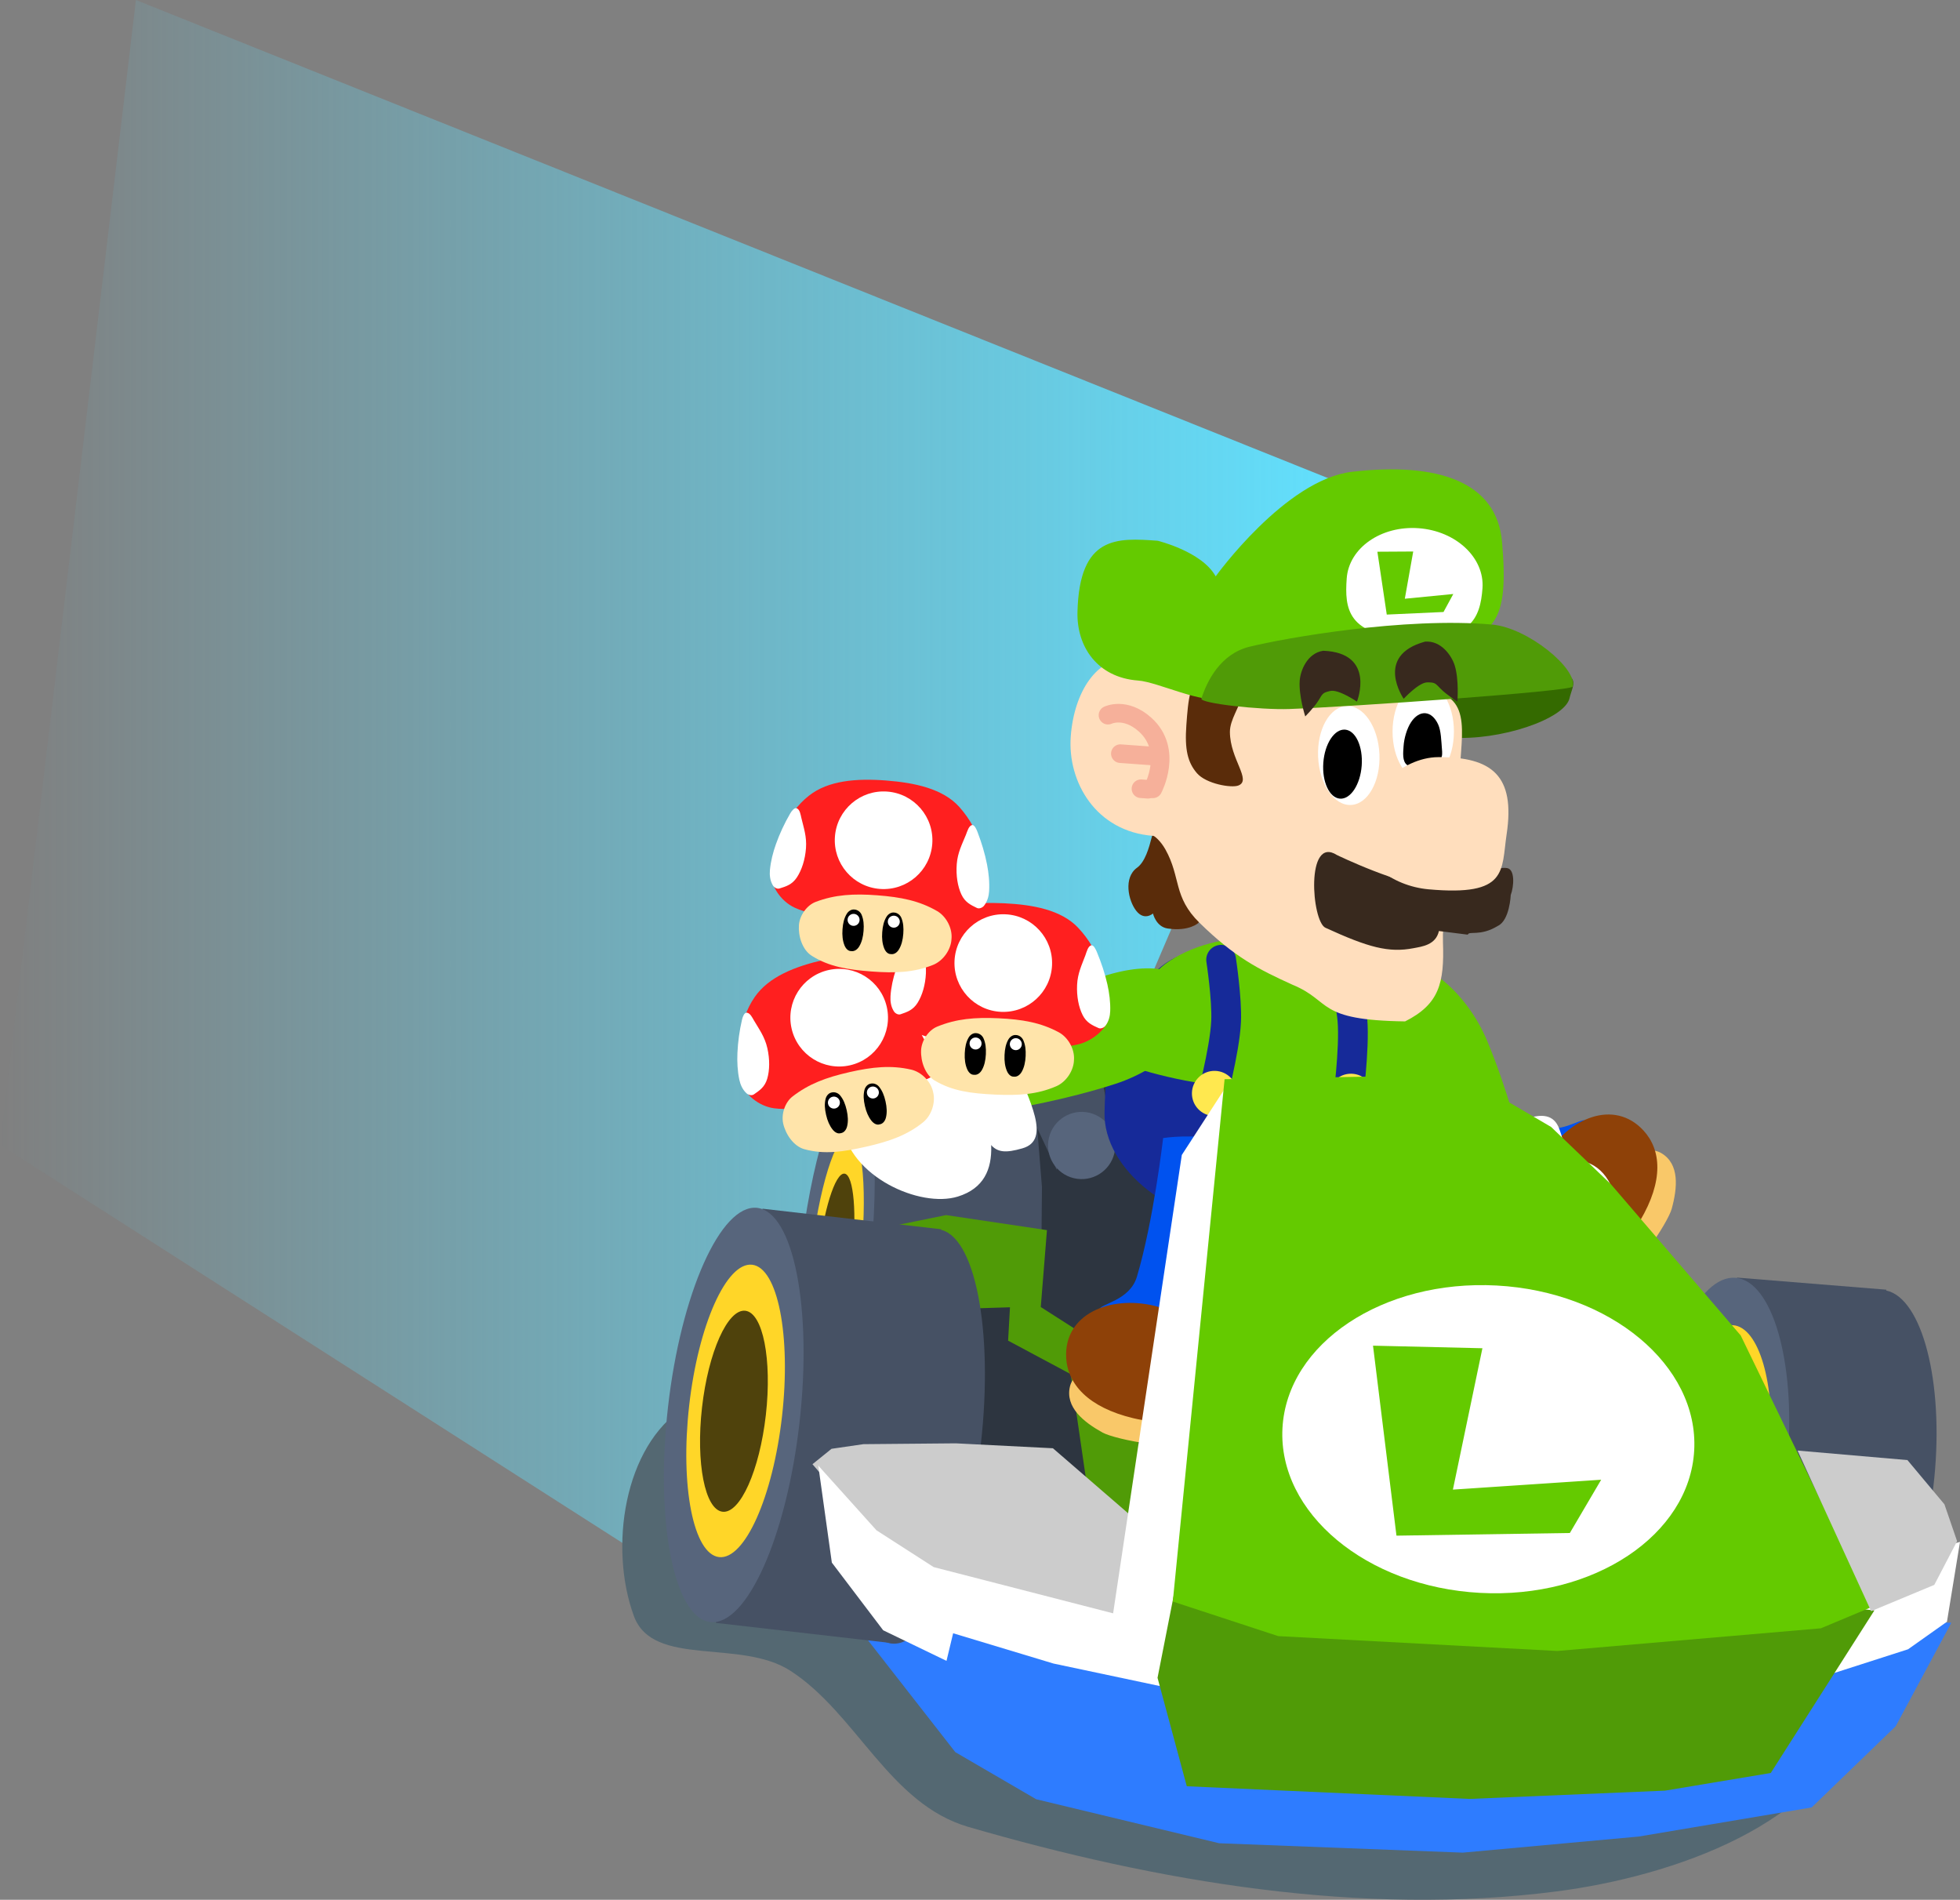 <svg version="1.1" xmlns="http://www.w3.org/2000/svg" xmlns:xlink="http://www.w3.org/1999/xlink" width="263.553" height="255.406"><rect width="100%" height="100%" fill="#808080" stroke="none"/><defs><linearGradient x1="167.757" y1="203.683" x2="350.516" y2="203.683" gradientUnits="userSpaceOnUse" id="color-1"><stop offset="0" stop-color="#61e1ff" stop-opacity="0"/><stop offset="1" stop-color="#61e1ff"/></linearGradient></defs><g transform="translate(-167.757,-90.318)"><g data-paper-data="{&quot;isPaintingLayer&quot;:true}" fill-rule="nonzero" stroke-linejoin="miter" stroke-miterlimit="10" stroke-dasharray="" stroke-dashoffset="0" style="mix-blend-mode: normal"><g><path d="M186.033,90.318l164.483,65.958l-68.886,160.773l-113.873,-72.829z" data-paper-data="{&quot;origPos&quot;:null,&quot;index&quot;:null}" fill="url(#color-1)" stroke="#000000" stroke-width="0" stroke-linecap="round"/><g data-paper-data="{&quot;origPos&quot;:null}"><path d="M338.13,252.722c20.296,0.142 39.138,14.029 54.514,27.271c11.912,10.257 28.125,25.131 24.719,40.49c-3.908,15.065 -24.865,22.121 -40.249,24.11c-26.27,3.401 -53.691,-1.274 -79.156,-8.669c-10.608,-3.085 -15.009,-15.206 -23.884,-20.965c-6.72,-4.38 -18.479,-0.408 -21.068,-7.348c-3.399,-9.225 -1.349,-22.886 6.746,-28.063c23.176,-14.988 51.142,-27.008 78.377,-26.827z" data-paper-data="{&quot;origPos&quot;:null,&quot;origRot&quot;:0}" id="ID0.05021318793296814" fill="#546872" stroke="none" stroke-width="1" stroke-linecap="round"/><g data-paper-data="{&quot;origPos&quot;:null,&quot;index&quot;:null,&quot;origRot&quot;:0}" stroke="none" stroke-width="0" stroke-linecap="butt"><path d="M380.993,240.975c2.395,1.978 3.513,4.335 2.162,9.448c-1.673,6.334 -4.558,10.379 -10.291,13.549c-3.905,2.159 -3.86,-1.747 -6.74,-5.154c-1.034,-1.223 -2.537,-2.566 -5.795,-4.926c-4.073,-2.951 -10.425,-10.493 -10.425,-10.493c0,0 2.821,-4.851 5.299,-7.695c1.955,-2.245 6.059,-5.345 6.059,-5.345c0,0 6.122,7.566 13.055,11.177c2.999,1.562 6.084,-1.049 6.676,-0.56z" data-paper-data="{&quot;origPos&quot;:null}" fill="#0052ef"/><path d="M391.153,245.347c2.482,1.471 2.155,4.689 1.395,7.473c-0.498,1.824 -5.228,9.299 -9.675,11.763c-1.381,0.765 -3.503,0.794 -3.503,0.794c0,0 -1.417,3.493 -2.339,2.935c-0.732,-0.444 -1.997,-1.168 -1.956,-2.108c0.175,-4.045 4.489,-11.317 6.553,-14.8c2.834,-4.782 7.098,-7.493 9.524,-6.056z" data-paper-data="{&quot;origPos&quot;:null}" fill="#f9c869"/><path d="M388.746,242.3c2.39,2.592 2.743,6.73 -0.46,12.136c-3.203,5.406 -9.766,9.332 -9.766,9.332c0,0 -2.113,4.036 -3.164,3.52c-2.175,-1.068 -5.589,-3.04 -5.234,-3.892c1.312,-3.147 1.38,-2.365 2.818,-6.644c0.931,-2.77 1.022,-8.266 2.512,-10.781c3.203,-5.406 9.359,-7.938 13.294,-3.671z" data-paper-data="{&quot;origPos&quot;:null}" fill="#8e4108"/></g><g data-paper-data="{&quot;origPos&quot;:null,&quot;origRot&quot;:0}" id="ID0.521088476292789" stroke="none" stroke-linecap="butt"><path d="M301.315,245.524c1.329,-4.264 2.799,-6.831 4.094,-6.688c1.295,0.143 2.173,2.97 2.545,7.421c0.372,4.452 0.236,10.528 -0.493,17.169c-0.729,6.641 -1.916,12.601 -3.245,16.865c-1.329,4.264 -2.799,6.831 -4.094,6.688c-1.295,-0.143 -2.173,-2.97 -2.545,-7.421c-0.372,-4.452 -0.236,-10.528 0.493,-17.169c0.729,-6.641 1.916,-12.601 3.245,-16.865z" id="ID0.24164331331849098" fill="#465164" stroke-width="1.106"/><path d="M283.051,236.374l21.598,2.384l-5.238,48.149l-21.598,-2.384z" id="ID0.03131973370909691" fill="#465164" stroke-width="1.88"/><g id="ID0.1432513422332704"><path d="M278.54,242.903c1.329,-4.264 2.799,-6.831 4.094,-6.688c1.295,0.143 2.173,2.97 2.545,7.421c0.372,4.452 0.236,10.528 -0.493,17.169c-0.729,6.641 -1.916,12.602 -3.245,16.865c-1.329,4.264 -2.799,6.831 -4.094,6.688c-1.295,-0.143 -2.173,-2.97 -2.545,-7.421c-0.372,-4.452 -0.236,-10.528 0.493,-17.169c0.729,-6.641 1.916,-12.602 3.245,-16.865z" id="ID0.24164331331849098" fill="#57657c" stroke-width="1.106"/><path d="M281.974,242.861c0.914,0.101 1.534,2.096 1.796,5.239c0.262,3.142 0.167,7.432 -0.348,12.119c-0.515,4.688 -1.353,8.895 -2.29,11.905c-0.938,3.01 -1.976,4.822 -2.89,4.721c-0.914,-0.101 -1.534,-2.096 -1.796,-5.238c-0.262,-3.142 -0.167,-7.432 0.348,-12.119c0.515,-4.688 1.353,-8.895 2.29,-11.905c0.938,-3.01 1.976,-4.822 2.89,-4.721z" id="ID0.24164331331849098" fill="#ffd628" stroke-width="0.781"/><g id="ID0.06202862970530987" fill="#4f420c" stroke-width="0.537"><path d="M279.325,251.347c0.645,-2.069 1.358,-3.315 1.987,-3.246c0.629,0.069 1.055,1.441 1.235,3.601c0.18,2.16 0.115,5.109 -0.239,8.332c-0.354,3.223 -0.93,6.115 -1.575,8.185c-0.645,2.069 -1.358,3.315 -1.987,3.246c-0.629,-0.069 -1.055,-1.441 -1.235,-3.601c-0.18,-2.16 -0.115,-5.109 0.239,-8.332c0.354,-3.223 0.93,-6.115 1.575,-8.185z" id="ID0.24164331331849098"/></g></g></g><path d="M298.741,256.055l9.05,1.886l0.073,-8.04l-0.933,-11.588l6.748,-13.46l11.727,3.646l2,13.166l12.122,52.706l-26.994,3.139l-25.098,-3.885z" data-paper-data="{&quot;origPos&quot;:null,&quot;origRot&quot;:0}" id="ID0.10852926084771752" fill="#2d3540" stroke="none" stroke-width="1.086" stroke-linecap="round"/><g data-paper-data="{&quot;origPos&quot;:null,&quot;origRot&quot;:0}" id="ID0.7553743682801723" stroke="none" stroke-width="1.086"><path d="M302.194,231.265l3.12,-5.242l3.931,-1.741l4.579,-0.139l3.275,17.316l-4.962,0.873l-2.291,5.234z" id="ID0.7837410308420658" fill="#465164" stroke-linecap="round"/><path d="M310.843,240.465c0.987,-0.605 2.204,-0.833 3.416,-0.542c1.213,0.292 2.193,1.048 2.797,2.035c0.605,0.987 0.833,2.204 0.542,3.416c-0.292,1.213 -1.048,2.193 -2.035,2.797c-0.987,0.605 -2.204,0.833 -3.416,0.542c-1.213,-0.291 -2.193,-1.048 -2.797,-2.035c-0.605,-0.987 -0.833,-2.204 -0.542,-3.416c0.292,-1.213 1.048,-2.193 2.035,-2.797z" id="ID0.34493719693273306" fill="#57657c" stroke-linecap="butt"/></g><g data-paper-data="{&quot;origPos&quot;:null,&quot;origRot&quot;:0}" stroke="none" stroke-width="0" stroke-linecap="butt"><path d="M353.48,233.128c-2.774,-6.648 -1.822,-11.434 1.808,-12.948c3.631,-1.515 9.684,3.46 12.458,10.108c2.774,6.648 4.418,13.382 4.418,13.382l-10.843,4.671c0,0 -5.61,-9.865 -7.841,-15.213z" data-paper-data="{&quot;origRot&quot;:0,&quot;origPos&quot;:null}" fill="#64ca00"/><g data-paper-data="{&quot;origPos&quot;:null}" fill="#ffffff"><path d="M360.229,262.813c-2.184,-7.363 1.114,-10.189 7.398,-13.155c6.283,-2.967 14.222,-6.289 16.956,0.506c1.984,4.929 -1.483,14.774 -8.268,16.267c-7.405,1.63 -13.746,4.268 -16.085,-3.617z" data-paper-data="{&quot;origRot&quot;:0,&quot;origPos&quot;:null}"/><path d="M357.817,251.91c-1.177,-2.716 3.341,-5.605 8.195,-7.889c4.854,-2.284 9.947,-5.837 11.402,-1.973c1.628,4.322 0.248,4.668 -7.777,8.204c-9.141,4.029 -9.805,6.309 -11.82,1.658z" data-paper-data="{&quot;origRot&quot;:0,&quot;origPos&quot;:null}"/></g></g><path d="M400.216,307.488l29.925,0.996l-7.475,13.905l-11.302,10.919l-23.254,3.914l-23.66,2.163l-32.754,-1.263l-24.61,-5.916l-10.874,-6.333l-13.901,-17.804l-4.041,-15.847l53.093,19.788z" data-paper-data="{&quot;origPos&quot;:null,&quot;origRot&quot;:0}" id="ID0.9047623863443732" fill="#2e7cff" stroke="none" stroke-width="1.086" stroke-linecap="round"/><path d="M281.94,256.327l13.034,-2.652l13.563,2.021l-0.832,10.337l4.656,2.979l4.671,4.635l3.514,6.01l0.978,16.557l-7.608,-6.168l-2.182,-14.987l-8.421,-4.504l0.252,-4.485l-18.315,0.556z" data-paper-data="{&quot;origPos&quot;:null,&quot;origRot&quot;:0}" id="ID0.7279402874410152" fill="#509b07" stroke="none" stroke-width="1.086" stroke-linecap="round"/><g data-paper-data="{&quot;origPos&quot;:null,&quot;origRot&quot;:0}" id="ID0.908084012567997" stroke="none" stroke-linecap="butt"><path d="M414.082,270.094c1.957,-4.105 4.399,-6.546 6.858,-6.347c2.459,0.199 4.476,3.002 5.747,7.369c1.271,4.367 1.795,10.299 1.272,16.754c-0.523,6.456 -1.996,12.226 -3.953,16.331c-1.957,4.105 -4.399,6.547 -6.858,6.347c-2.459,-0.199 -4.476,-3.002 -5.747,-7.369c-1.271,-4.367 -1.795,-10.298 -1.272,-16.754c0.523,-6.456 1.996,-12.226 3.953,-16.331z" id="ID0.24164331331849098" fill="#465164" stroke-width="1.527"/><path d="M401.341,262.078l20.058,1.625l-3.792,46.801l-20.058,-1.625z" id="ID0.03131973370909691" fill="#465164" stroke-width="1.76"/><path d="M394.269,268.451c1.957,-4.105 4.399,-6.546 6.858,-6.347c2.459,0.199 4.476,3.002 5.747,7.369c1.271,4.367 1.795,10.298 1.272,16.754c-0.523,6.456 -1.996,12.226 -3.953,16.331c-1.957,4.105 -4.399,6.547 -6.858,6.347c-2.459,-0.199 -4.476,-3.002 -5.747,-7.369c-1.27,-4.367 -1.795,-10.298 -1.272,-16.754c0.523,-6.456 1.996,-12.226 3.953,-16.331z" id="ID0.24164331331849098" fill="#57657c" stroke-width="1.527"/><g id="ID0.06202862970530987" fill="#ffd628" stroke-width="1.078"><path d="M395.968,272.958c1.381,-2.898 3.105,-4.621 4.841,-4.48c1.736,0.141 3.159,2.119 4.056,5.201c0.897,3.083 1.267,7.27 0.898,11.827c-0.369,4.557 -1.409,8.63 -2.79,11.528c-1.382,2.898 -3.105,4.621 -4.841,4.48c-1.736,-0.141 -3.159,-2.119 -4.056,-5.201c-0.897,-3.083 -1.267,-7.269 -0.898,-11.827c0.369,-4.557 1.409,-8.63 2.79,-11.528z" id="ID0.24164331331849098"/></g><g id="ID0.06202862970530987" fill="#4f420c" stroke-width="0.741"><path d="M396.835,276.763c0.95,-1.992 2.135,-3.177 3.328,-3.08c1.193,0.097 2.172,1.457 2.789,3.576c0.617,2.119 0.871,4.998 0.617,8.131c-0.254,3.133 -0.968,5.933 -1.918,7.925c-0.95,1.992 -2.135,3.177 -3.328,3.08c-1.193,-0.097 -2.172,-1.457 -2.789,-3.576c-0.617,-2.119 -0.871,-4.998 -0.617,-8.131c0.254,-3.133 0.968,-5.933 1.918,-7.925z" id="ID0.24164331331849098"/></g></g><g data-paper-data="{&quot;origPos&quot;:null,&quot;origRot&quot;:0}" id="ID0.6326505839824677" stroke="none" stroke-linecap="butt"><path d="M293.955,255.596c2.44,0.281 4.299,3.654 5.33,8.878c1.031,5.224 1.234,12.298 0.364,19.979c-0.869,7.681 -2.648,14.527 -4.819,19.383c-2.172,4.856 -4.737,7.72 -7.177,7.44c-2.44,-0.281 -4.299,-3.654 -5.33,-8.878c-1.031,-5.224 -1.234,-12.298 -0.364,-19.979c0.869,-7.681 2.648,-14.527 4.82,-19.383c2.172,-4.856 4.737,-7.72 7.177,-7.44z" id="ID0.24164331331849098" fill="#465164" stroke-width="1.621"/><path d="M270.287,252.814l24.03,2.764l-6.269,55.683l-24.03,-2.764z" id="ID0.03131973370909691" fill="#465164" stroke-width="2.112"/><g id="ID0.1432513422332704"><path d="M262.395,260.142c2.172,-4.856 4.737,-7.72 7.176,-7.44c2.44,0.281 4.299,3.654 5.33,8.878c1.031,5.224 1.234,12.298 0.364,19.979c-0.869,7.681 -2.648,14.527 -4.819,19.383c-2.172,4.856 -4.737,7.72 -7.177,7.44c-2.44,-0.281 -4.299,-3.654 -5.33,-8.878c-1.031,-5.224 -1.234,-12.298 -0.364,-19.979c0.869,-7.681 2.648,-14.527 4.819,-19.383z" id="ID0.24164331331849098" fill="#57657c" stroke-width="1.621"/><path d="M268.895,260.349c1.722,0.198 3.034,2.579 3.762,6.267c0.728,3.687 0.871,8.681 0.257,14.103c-0.614,5.422 -1.869,10.254 -3.402,13.682c-1.533,3.427 -3.343,5.45 -5.066,5.252c-1.722,-0.198 -3.034,-2.579 -3.762,-6.267c-0.728,-3.687 -0.871,-8.681 -0.257,-14.103c0.614,-5.422 1.869,-10.254 3.402,-13.682c1.533,-3.428 3.344,-5.45 5.066,-5.252z" id="ID0.24164331331849098" fill="#ffd628" stroke-width="1.144"/><g id="ID0.06202862970530987" fill="#4f420c" stroke-width="0.787"><path d="M264.492,270.146c1.054,-2.356 2.299,-3.747 3.483,-3.61c1.184,0.136 2.086,1.773 2.586,4.308c0.5,2.535 0.599,5.968 0.177,9.696c-0.422,3.727 -1.285,7.05 -2.339,9.406c-1.054,2.356 -2.299,3.747 -3.483,3.61c-1.184,-0.136 -2.086,-1.773 -2.586,-4.309c-0.5,-2.535 -0.599,-5.968 -0.177,-9.696c0.422,-3.727 1.285,-7.05 2.339,-9.406z" id="ID0.24164331331849098"/></g></g></g><path d="M277.006,287.165l2.564,-2.07l4.282,-0.623l12.423,-0.112l13.064,0.661l10.264,8.872l-1.826,13.61l-25.102,-6.448l-8.725,-5.817z" data-paper-data="{&quot;origPos&quot;:null,&quot;origRot&quot;:0}" id="ID0.7565449997782707" fill="#cccccc" stroke="none" stroke-width="1.086" stroke-linecap="round"/><path d="M357.821,235.582c-0.037,15.672 -10.121,19.923 -21.359,19.688c-11.237,-0.234 -20.34,-7.855 -20.183,-15.373c0.17,-8.157 1.281,-14.629 7.681,-19.69c4.768,-3.77 11.486,-1.821 17.563,-1.694c11.237,0.234 16.335,1.707 16.299,17.069z" data-paper-data="{&quot;origPos&quot;:null,&quot;origRot&quot;:0,&quot;index&quot;:null}" fill="#162a99" stroke="none" stroke-width="0" stroke-linecap="butt"/><path d="M353.195,220.394c6.517,5.509 4.636,14.744 4.636,14.744c0,0 -12.79,1.214 -21.79,1.322c-8.256,0.099 -16.521,-2.861 -16.521,-2.861c0,0 -0.517,-10.223 5.464,-14.069c3.913,-2.516 8.27,-3.276 13.848,-3.294c5.578,-0.018 11.605,1.826 14.364,4.158z" data-paper-data="{&quot;origPos&quot;:null,&quot;origRot&quot;:0,&quot;index&quot;:null}" fill="#64ca00" stroke="none" stroke-width="0" stroke-linecap="butt"/><path d="M347.877,219.305c0,0 1.478,5.094 1.734,8.144c0.329,3.917 -0.664,11.244 -0.664,11.244" data-paper-data="{&quot;origPos&quot;:null,&quot;origRot&quot;:0,&quot;index&quot;:null}" fill="none" stroke="#162a99" stroke-width="4" stroke-linecap="round"/><path d="M331.956,219.35c0,0 0.808,5.242 0.669,8.3c-0.179,3.927 -2.109,11.064 -2.109,11.064" data-paper-data="{&quot;origPos&quot;:null,&quot;origRot&quot;:0,&quot;index&quot;:null}" fill="none" stroke="#162a99" stroke-width="4" stroke-linecap="round"/><path d="M331,240.352c-1.675,-0.035 -3.005,-1.421 -2.97,-3.097c0.035,-1.675 1.421,-3.005 3.097,-2.97c1.675,0.035 3.005,1.422 2.97,3.097c-0.035,1.675 -1.421,3.005 -3.097,2.97z" data-paper-data="{&quot;origPos&quot;:null,&quot;origRot&quot;:0,&quot;index&quot;:null}" fill="#ffe84f" stroke="none" stroke-width="0" stroke-linecap="butt"/><path d="M349.349,240.735c-1.675,-0.035 -3.005,-1.421 -2.97,-3.097c0.035,-1.675 1.421,-3.005 3.097,-2.97c1.675,0.035 3.005,1.422 2.97,3.097c-0.035,1.675 -1.421,3.005 -3.097,2.97z" data-paper-data="{&quot;origPos&quot;:null,&quot;origRot&quot;:0,&quot;index&quot;:null}" fill="#ffe84f" stroke="none" stroke-width="0" stroke-linecap="butt"/><g data-paper-data="{&quot;origPos&quot;:null,&quot;origRot&quot;:0}" stroke="none" stroke-width="0" stroke-linecap="butt"><path d="M324.161,243.318c0,0 4.098,-0.64 7.84,0.277c3.773,0.967 7.47,2.474 7.47,2.474c0,0 0.488,9.501 -0.233,14.479c-0.577,3.982 -0.661,5.996 -0.504,7.589c0.437,4.44 3.27,7.129 -0.999,8.426c-6.268,1.904 -11.18,1.155 -16.889,-2.058c-4.609,-2.594 -5.521,-5.037 -5.271,-8.134c0.062,-0.765 4.084,-1.159 5.053,-4.399c2.24,-7.489 3.533,-18.655 3.533,-18.655z" data-paper-data="{&quot;origPos&quot;:null}" fill="#0052ef"/><path d="M322.611,274.093c3.937,0.947 12.159,2.918 15.183,5.611c0.702,0.626 0.341,2.038 0.149,2.872c-0.242,1.051 -3.734,-0.367 -3.734,-0.367c0,0 -1.499,1.502 -3.01,1.96c-4.867,1.473 -13.524,-0.342 -15.179,-1.256c-2.526,-1.394 -5.063,-3.402 -4.388,-6.208c0.659,-2.742 5.575,-3.912 10.98,-2.612z" data-paper-data="{&quot;origPos&quot;:null}" fill="#f9c869"/><path d="M311.123,272.856c-0.319,-5.796 5.786,-8.447 11.896,-6.978c2.842,0.683 6.848,4.447 9.483,5.709c4.071,1.949 3.558,1.356 6.729,2.608c0.859,0.339 -0.105,4.162 -0.855,6.466c-0.362,1.113 -4.73,-0.183 -4.73,-0.183c0,0 -7.388,1.972 -13.498,0.504c-6.11,-1.469 -8.832,-4.606 -9.026,-8.126z" data-paper-data="{&quot;origPos&quot;:null}" fill="#8e4108"/></g><path d="M416.682,301.736l14.628,-4.128l-1.754,10.735l-5.229,3.702l-10.299,3.309z" data-paper-data="{&quot;origPos&quot;:null,&quot;origRot&quot;:0}" id="ID0.2500047073699534" fill="#ffffff" stroke="none" stroke-width="1.086" stroke-linecap="round"/><g data-paper-data="{&quot;origPos&quot;:null,&quot;index&quot;:null,&quot;origRot&quot;:0}" stroke="none" stroke-width="0" stroke-linecap="butt"><path d="M328.838,224.442c1.213,3.742 -4.241,9.368 -11.094,11.589c-6.853,2.22 -13.699,3.308 -13.699,3.308l-3.768,-11.189c0,0 10.292,-4.784 15.804,-6.569c6.853,-2.22 11.544,-0.88 12.757,2.862z" data-paper-data="{&quot;origRot&quot;:0,&quot;origPos&quot;:null}" fill="#64ca00"/><g data-paper-data="{&quot;origPos&quot;:null}" fill="#ffffff"><path d="M298.449,234.325c2.442,6.505 5.103,14.689 -1.892,16.858c-5.075,1.574 -14.603,-2.687 -15.535,-9.573c-1.018,-7.514 -3.128,-14.05 4.922,-15.735c7.517,-1.574 10.063,1.945 12.505,8.45z" data-paper-data="{&quot;origRot&quot;:0,&quot;origPos&quot;:null}"/><path d="M304.199,233.177c1.879,5.025 5.003,10.391 1.033,11.525c-4.441,1.269 -4.672,-0.135 -7.54,-8.422c-3.267,-9.44 -5.485,-10.288 -0.685,-11.916c2.803,-0.95 5.313,3.788 7.192,8.813z" data-paper-data="{&quot;origRot&quot;:0,&quot;origPos&quot;:null}"/></g></g><path d="M279.611,300.394l-1.823,-13.041l7.826,8.699l7.694,4.949l24.126,6.213l9.235,-61.621l5.91,-9.116l-6.12,66.709l-2.701,13.813l-14.352,-3.037l-13.485,-4.068l-0.892,3.711l-8.515,-4.113z" data-paper-data="{&quot;origPos&quot;:null,&quot;origRot&quot;:0}" id="ID0.7190575432032347" fill="#ffffff" stroke="none" stroke-width="1.086" stroke-linecap="round"/><path d="M327.133,296.943l92.664,9.88l-13.932,21.857l-14.206,2.37l-26.301,1.115l-38.02,-1.702l-3.932,-14.581z" data-paper-data="{&quot;origPos&quot;:null,&quot;origRot&quot;:0}" id="ID0.8079455653205514" fill="#509b07" stroke="none" stroke-width="1.086" stroke-linecap="round"/><path d="M332.423,235.406l31.957,-0.582l11.952,7.005l8.061,7.723l17.432,20.306l17.676,36.48l-6.893,2.888l-35.443,3.049l-37.535,-1.999l-14.172,-4.647z" data-paper-data="{&quot;origPos&quot;:null,&quot;origRot&quot;:0}" id="ID0.5090261762961745" fill="#64ca00" stroke="none" stroke-width="1.086" stroke-linecap="round"/><path d="M349.101,268.148c5.212,-3.472 12.257,-5.416 19.894,-5.006c7.637,0.409 14.434,3.095 19.245,7.105c4.81,4.009 7.635,9.341 7.33,15.041c-0.306,5.7 -3.685,10.699 -8.896,14.171c-5.212,3.472 -12.257,5.416 -19.894,5.006c-7.637,-0.409 -14.434,-3.095 -19.245,-7.105c-4.81,-4.009 -7.635,-9.341 -7.33,-15.041c0.306,-5.7 3.685,-10.7 8.896,-14.171z" data-paper-data="{&quot;origPos&quot;:null,&quot;origRot&quot;:0}" id="ID0.2802427080459893" fill="#ffffff" stroke="none" stroke-width="1.086" stroke-linecap="round"/><path d="M409.468,285.332l14.775,1.279l4.975,5.948l1.701,4.954l-3.065,5.875l-8.495,3.536z" data-paper-data="{&quot;origPos&quot;:null,&quot;origRot&quot;:0}" id="ID0.24219693522900343" fill="#cccccc" stroke="none" stroke-width="1.086" stroke-linecap="round"/><path d="M355.534,296.771l-3.153,-25.541l14.71,0.346l-3.968,19.005l19.94,-1.331l-4.213,7.163z" data-paper-data="{&quot;origPos&quot;:null,&quot;origRot&quot;:0,&quot;index&quot;:null}" fill="#64ca00" stroke="none" stroke-width="0" stroke-linecap="butt"/><g data-paper-data="{&quot;origPos&quot;:null}"><path d="M375.358,180.427c5.372,0.393 3.858,1.933 3.449,3.75c-0.632,2.807 -9.366,5.784 -16.032,5.296c-5.372,-0.393 -3.671,-5.349 -3.471,-8.076c0.199,-2.727 10.683,-1.363 16.055,-0.97z" data-paper-data="{&quot;origPos&quot;:null}" fill="#346a00" stroke="none" stroke-width="0" stroke-linecap="butt"/><path d="M324.774,215.147c-1.579,-0.23 -1.981,-2.02 -1.981,-2.02c0,0 -1.154,1.039 -2.246,-0.354c-1.092,-1.392 -1.732,-4.474 0.093,-5.791c2.182,-1.574 2.073,-7.414 3.165,-6.021c0,0 4.49,1.309 4.641,4.096c0,0 1.341,8.116 0.459,9.334c0,0 -1.216,1.179 -4.13,0.756z" data-paper-data="{&quot;origRot&quot;:0,&quot;origPos&quot;:null}" fill="#5a2c0a" stroke="none" stroke-width="0" stroke-linecap="butt"/><path d="M327.495,182.142c3.172,0.989 27.983,0.415 32.3,0.973c6.387,0.825 4.191,6.484 4.175,12.925c-0.018,7.405 -2.369,15.804 -2.184,20.945c0.199,5.514 -0.513,8.342 -5.091,10.65c-12.073,-0.162 -9.757,-2.714 -15.15,-4.933c-4.554,-2.066 -7.77,-3.7 -12.486,-8.314c-3.579,-3.502 -2.485,-6.107 -4.597,-9.877c-0.648,-1.156 -1.468,-1.807 -1.614,-1.818c-7.759,-0.567 -11.556,-7.288 -11.112,-13.349c0.443,-6.06 3.571,-10.771 7.91,-10.453c4.339,0.317 6.745,2.907 7.848,3.251z" data-paper-data="{&quot;origPos&quot;:null}" fill="#ffdebd" stroke="none" stroke-width="0" stroke-linecap="butt"/><path d="M363.26,188.673c-0.004,3.677 -1.854,6.656 -4.133,6.653c-2.279,-0.002 -4.123,-2.985 -4.119,-6.662c0.004,-3.677 1.854,-6.656 4.133,-6.653c2.279,0.002 4.123,2.985 4.119,6.662z" data-paper-data="{&quot;origPos&quot;:null,&quot;origRot&quot;:0}" fill="#ffffff" stroke="none" stroke-width="0" stroke-linecap="butt"/><path d="M329.816,181.362c8.716,0.315 3.307,4.047 3.321,7.361c0.016,3.67 2.965,6.471 1.147,7.196c-0.926,0.369 -4.333,-0.207 -5.578,-1.652c-1.245,-1.445 -1.666,-3.166 -1.424,-6.472c0.242,-3.306 0.463,-6.509 2.534,-6.434z" data-paper-data="{&quot;origPos&quot;:null}" fill="#5a2c0a" stroke="none" stroke-width="0" stroke-linecap="butt"/><path d="M353.242,191.705c0.161,3.673 -1.554,6.732 -3.831,6.832c-2.277,0.1 -4.252,-2.797 -4.413,-6.471c-0.161,-3.673 1.554,-6.732 3.831,-6.832c2.277,-0.1 4.252,2.797 4.413,6.471z" data-paper-data="{&quot;origPos&quot;:null,&quot;origRot&quot;:0}" fill="#ffffff" stroke="none" stroke-width="0" stroke-linecap="butt"/><path d="M346.694,189.636c0.529,-0.805 1.212,-1.278 1.924,-1.226c0.712,0.052 1.319,0.619 1.725,1.493c0.405,0.874 0.61,2.054 0.517,3.335c-0.094,1.28 -0.468,2.419 -0.996,3.224c-0.529,0.805 -1.212,1.278 -1.924,1.226c-0.712,-0.052 -1.319,-0.619 -1.725,-1.493c-0.406,-0.874 -0.61,-2.054 -0.517,-3.335c0.094,-1.28 0.468,-2.419 0.996,-3.224z" data-paper-data="{&quot;origPos&quot;:null}" id="ID0.2989244391210377" fill="#000000" stroke="none" stroke-width="1" stroke-linecap="butt"/><path d="M357.484,187.428c0.529,-0.805 1.212,-1.278 1.924,-1.226c0.712,0.052 1.319,0.619 1.725,1.493c0.405,0.874 0.421,2.215 0.517,3.335c0.033,0.408 0.102,1.003 -0.211,1.339c-0.393,0.405 -1.005,0.568 -1.556,0.714c-0.954,0.126 -2.113,0.625 -2.902,0.089c-0.691,-0.487 -0.549,-1.648 -0.493,-2.518c0.072,-1.124 0.468,-2.419 0.996,-3.224z" data-paper-data="{&quot;origPos&quot;:null}" id="ID0.2989244391210377" fill="#000000" stroke="none" stroke-width="1" stroke-linecap="round"/><path d="M369.732,163.185c0.975,11.312 -1.232,11.79 -7.501,14.93c-9.135,4.576 -20.508,2.683 -30.154,6.049c-2.533,0.884 -8.601,-2.157 -11.277,-2.353c-5.472,-0.4 -8.274,-4.537 -8.159,-9.212c0.252,-10.311 5.315,-9.981 10.787,-9.581c0,0 5.949,1.438 7.796,4.786c0,0 9.374,-13.018 18.329,-14.057c11.527,-1.337 19.479,1.314 20.179,9.437z" data-paper-data="{&quot;origPos&quot;:null}" fill="#64ca00" stroke="none" stroke-width="0" stroke-linecap="butt"/><path d="M367.1,169.405c-0.299,4.091 -1.619,7.088 -9.669,6.74c-8.499,-0.368 -8.885,-3.984 -8.586,-8.074c0.299,-4.091 4.628,-7.108 9.669,-6.74c5.041,0.369 8.885,3.984 8.586,8.074z" data-paper-data="{&quot;origPos&quot;:null}" fill="#ffffff" stroke="none" stroke-width="0" stroke-linecap="butt"/><path d="M379.221,182.627c-0.197,0.631 -29.791,2.711 -38.054,3.009c-4.016,0.145 -12.054,-0.762 -11.858,-1.394c0.727,-2.334 2.55,-6.015 6.452,-6.975c4.716,-1.16 20.825,-4.028 32.638,-2.983c4.829,0.427 11.548,6.008 10.821,8.342z" data-paper-data="{&quot;origPos&quot;:null}" fill="#509b07" stroke="none" stroke-width="0" stroke-linecap="butt"/><path d="M361.243,215.484c-0.417,1.886 -2.293,2.091 -3.396,2.305c-3.366,0.654 -6.102,-0.104 -11.863,-2.742c-1.865,-0.854 -2.685,-12.48 1.554,-9.775c0,0 8.687,4.213 13.173,4.285c0,0 7.458,-2.848 9.683,-2.536c1.103,0.154 0.941,2.478 0.505,3.626c0,0 -0.136,3.418 -1.749,4.157c-2.348,1.441 -3.901,0.625 -4.021,1.171z" data-paper-data="{&quot;origPos&quot;:null}" fill="#38291e" stroke="none" stroke-width="0" stroke-linecap="butt"/><path d="M370.348,202.464c-0.736,4.924 0.235,8.385 -10.508,7.412c-4.951,-0.449 -9.493,-3.896 -9.172,-8.286c0.321,-4.39 5.5,-9.459 10.472,-9.483c7.244,-0.034 10.387,2.48 9.209,10.358z" data-paper-data="{&quot;origPos&quot;:null}" fill="#ffdebd" stroke="none" stroke-width="0" stroke-linecap="butt"/><path d="M316.742,186.467c0,0 2.312,-1.132 4.988,1.267c3.839,3.441 1.058,8.631 1.058,8.631" data-paper-data="{&quot;origPos&quot;:null}" fill="none" stroke="#f6b09a" stroke-width="2.5" stroke-linecap="round"/><path d="M318.405,191.639l4.489,0.328" data-paper-data="{&quot;origPos&quot;:null}" fill="none" stroke="#f6b09a" stroke-width="2.5" stroke-linecap="round"/><path d="M321.176,196.354l0.962,0.07" data-paper-data="{&quot;origPos&quot;:null}" fill="none" stroke="#f6b09a" stroke-width="2.5" stroke-linecap="round"/><path d="M345.037,184.507c-0.587,0.943 -1.77,2.127 -1.77,2.127c0,0 -0.893,-2.793 -0.745,-4.808c0.1,-1.368 1.018,-3.697 3.161,-4.021c7.148,0.281 4.535,6.839 4.535,6.839c0,0 -2.491,-1.704 -3.597,-1.431c-1.052,0.232 -1.014,0.381 -1.583,1.295z" data-paper-data="{&quot;origPos&quot;:null}" fill="#38291e" stroke="none" stroke-width="0" stroke-linecap="butt"/><path d="M359.687,182.057c-1.139,-0.016 -3.182,2.205 -3.182,2.205c0,0 -4.025,-5.799 2.876,-7.685c2.161,-0.168 3.58,1.895 3.986,3.205c0.598,1.929 0.358,4.852 0.358,4.852c0,0 -1.419,-0.886 -2.204,-1.673c-0.761,-0.762 -0.757,-0.916 -1.834,-0.905z" data-paper-data="{&quot;origPos&quot;:null,&quot;index&quot;:null,&quot;origRot&quot;:0}" fill="#38291e" stroke="none" stroke-width="0" stroke-linecap="butt"/><path d="M354.229,172.941l-1.261,-8.45l4.819,-0.029l-1.129,6.349l6.517,-0.636l-1.315,2.419z" data-paper-data="{&quot;origPos&quot;:null}" fill="#64ca00" stroke="none" stroke-width="0" stroke-linecap="butt"/></g><g data-paper-data="{&quot;origPos&quot;:null,&quot;origRot&quot;:0}" id="ID0.24424063367769122" stroke="none"><path d="M278.513,219.368c3.853,-0.874 7.686,-1.195 10.492,0.489c3.737,2.242 6.076,6.129 7.153,9.958c0.504,1.807 -1.097,4.145 -2.914,5.155c-3.233,1.795 -7.205,1.934 -10.934,2.697c-3.46,0.708 -7.038,2.108 -10.468,1.649c-2.072,-0.278 -4.12,-1.931 -4.423,-3.733c-0.619,-3.674 -0.439,-7.971 1.838,-11.248c1.874,-2.697 5.402,-4.093 9.255,-4.967z" id="ID0.664129285607487" fill="#ff1f1f" stroke-width="0.932" stroke-linecap="round"/><path d="M281.963,234.458c3.114,-0.706 5.615,-0.961 8.313,-0.342c1.403,0.321 2.681,1.632 2.954,3.025c0.357,1.384 -0.207,3.137 -1.348,4.057c-2.155,1.738 -4.533,2.571 -7.647,3.277c-3.114,0.706 -5.642,1.073 -8.313,0.342c-1.445,-0.395 -2.52,-1.991 -2.851,-3.442c-0.28,-1.249 0.219,-2.843 1.246,-3.639c2.188,-1.697 4.533,-2.571 7.647,-3.277z" id="ID0.7818866483867168" fill="#ffe4aa" stroke-width="1" stroke-linecap="butt"/><path d="M279.573,237.194c0.418,-0.109 0.88,0.057 1.16,0.401c0.435,0.534 0.691,1.166 0.874,1.971c0.183,0.806 0.215,1.523 0.062,2.156c-0.119,0.509 -0.435,0.881 -0.857,0.937c-0.372,0.124 -0.784,-0.09 -1.102,-0.493c-0.405,-0.51 -0.691,-1.166 -0.874,-1.971c-0.183,-0.806 -0.232,-1.487 -0.062,-2.155c0.111,-0.441 0.438,-0.778 0.799,-0.846z" id="ID0.6670762049034238" fill="#000000" stroke-width="2.796" stroke-linecap="round"/><path d="M284.795,236.01c0.418,-0.109 0.88,0.057 1.16,0.401c0.435,0.534 0.691,1.166 0.874,1.971c0.183,0.806 0.215,1.523 0.062,2.156c-0.119,0.509 -0.435,0.881 -0.857,0.937c-0.372,0.124 -0.784,-0.09 -1.102,-0.493c-0.405,-0.51 -0.691,-1.166 -0.874,-1.971c-0.183,-0.806 -0.232,-1.487 -0.062,-2.155c0.111,-0.441 0.438,-0.778 0.799,-0.846z" id="ID0.6670762049034238" fill="#000000" stroke-width="2.796" stroke-linecap="round"/><path d="M284.951,236.408c0.217,-0.049 0.433,-0.005 0.608,0.105c0.175,0.11 0.307,0.286 0.357,0.503c0.049,0.217 0.005,0.433 -0.105,0.608c-0.11,0.175 -0.286,0.307 -0.503,0.357c-0.217,0.049 -0.433,0.005 -0.608,-0.105c-0.175,-0.11 -0.307,-0.286 -0.357,-0.503c-0.049,-0.217 -0.005,-0.433 0.105,-0.608c0.11,-0.175 0.286,-0.307 0.503,-0.357z" id="ID0.2271407265216112" fill="#ffffff" stroke-width="2.796" stroke-linecap="butt"/><path d="M279.711,237.765c0.217,-0.049 0.433,-0.005 0.608,0.105c0.175,0.11 0.307,0.286 0.357,0.503c0.049,0.217 0.005,0.433 -0.105,0.608c-0.11,0.175 -0.286,0.307 -0.503,0.357c-0.217,0.049 -0.433,0.005 -0.608,-0.105c-0.175,-0.11 -0.307,-0.286 -0.357,-0.503c-0.049,-0.217 -0.005,-0.433 0.105,-0.608c0.11,-0.175 0.286,-0.307 0.503,-0.357z" id="ID0.2271407265216112" fill="#ffffff" stroke-width="2.796" stroke-linecap="butt"/><path d="M279.147,220.735c1.766,-0.4 3.529,-0.046 4.95,0.85c1.421,0.896 2.501,2.334 2.902,4.1c0.4,1.766 0.046,3.529 -0.85,4.95c-0.896,1.421 -2.334,2.501 -4.1,2.902c-1.766,0.4 -3.529,0.046 -4.95,-0.85c-1.421,-0.896 -2.501,-2.334 -2.902,-4.1c-0.4,-1.766 -0.046,-3.529 0.85,-4.95c0.896,-1.421 2.334,-2.501 4.1,-2.902z" id="ID0.5112368017435074" fill="#ffffff" stroke-width="1" stroke-linecap="butt"/><path d="M291.358,221.683c0.306,-0.163 0.762,0.388 1.004,0.702c0.927,1.188 1.794,2.469 2.489,3.772c0.566,1.061 1.042,2.192 1.325,3.36c0.158,0.654 0.176,1.367 -0.057,1.984c-0.096,0.348 -0.487,0.694 -0.84,0.641c-0.915,-0.142 -1.76,-0.252 -2.545,-1.127c-0.785,-0.875 -1.443,-2.179 -1.789,-3.705c-0.346,-1.526 -0.1,-2.75 0.016,-4.114c0.044,-0.512 0.003,-1.27 0.398,-1.513z" id="ID0.4402989586815238" fill="#ffffff" stroke-width="1" stroke-linecap="round"/><path d="M269.149,227.523c0.693,1.182 1.443,2.179 1.789,3.705c0.346,1.526 0.315,2.987 -0.016,4.114c-0.331,1.128 -1.045,1.592 -1.81,2.115c-0.295,0.2 -0.798,0.056 -1.035,-0.216c-0.477,-0.456 -0.768,-1.108 -0.907,-1.765c-0.248,-1.177 -0.306,-2.402 -0.254,-3.603c0.064,-1.475 0.276,-3.01 0.618,-4.477c0.085,-0.368 0.292,-0.956 0.633,-0.932c0.465,0.04 0.739,0.649 0.981,1.059z" id="ID0.4402989586815238" fill="#ffffff" stroke-width="1" stroke-linecap="round"/></g><g data-paper-data="{&quot;origPos&quot;:null,&quot;origRot&quot;:0}" id="ID0.24424063367769122" stroke="none"><path d="M302.724,211.751c3.947,0.185 7.726,0.897 9.982,3.268c3.004,3.157 4.223,7.526 4.24,11.505c0.004,1.876 -2.162,3.703 -4.183,4.192c-3.595,0.869 -7.459,-0.057 -11.257,-0.315c-3.523,-0.24 -7.346,0.156 -10.528,-1.201c-1.923,-0.82 -3.456,-2.96 -3.268,-4.777c0.383,-3.706 1.701,-7.8 4.769,-10.352c2.525,-2.1 6.297,-2.505 10.244,-2.32z" id="ID0.664129285607487" fill="#ff1f1f" stroke-width="0.932" stroke-linecap="round"/><path d="M302.027,227.214c3.19,0.149 5.667,0.571 8.103,1.886c1.267,0.683 2.149,2.288 2.041,3.703c-0.025,1.429 -1.035,2.968 -2.381,3.55c-2.54,1.101 -5.054,1.27 -8.244,1.12c-3.19,-0.149 -5.724,-0.47 -8.103,-1.886c-1.287,-0.766 -1.898,-2.591 -1.831,-4.078c0.063,-1.279 0.969,-2.682 2.171,-3.175c2.562,-1.052 5.054,-1.27 8.244,-1.12z" id="ID0.7818866483867168" fill="#ffe4aa" stroke-width="1" stroke-linecap="butt"/><path d="M298.994,229.214c0.432,0.006 0.833,0.29 1.011,0.696c0.276,0.631 0.355,1.308 0.317,2.133c-0.039,0.825 -0.199,1.525 -0.515,2.094c-0.251,0.459 -0.654,0.733 -1.075,0.675c-0.391,0.02 -0.732,-0.296 -0.931,-0.769c-0.255,-0.599 -0.355,-1.308 -0.317,-2.133c0.039,-0.825 0.173,-1.495 0.515,-2.094c0.225,-0.395 0.629,-0.633 0.995,-0.602z" id="ID0.6670762049034238" fill="#000000" stroke-width="2.796" stroke-linecap="round"/><path d="M304.343,229.465c0.432,0.006 0.833,0.29 1.011,0.696c0.276,0.631 0.355,1.308 0.317,2.133c-0.039,0.825 -0.199,1.525 -0.515,2.094c-0.251,0.459 -0.654,0.733 -1.075,0.675c-0.391,0.02 -0.732,-0.296 -0.931,-0.769c-0.255,-0.599 -0.355,-1.308 -0.317,-2.133c0.039,-0.825 0.173,-1.495 0.515,-2.094c0.225,-0.395 0.629,-0.633 0.995,-0.602z" id="ID0.6670762049034238" fill="#000000" stroke-width="2.796" stroke-linecap="round"/><path d="M304.387,229.89c0.222,0.01 0.419,0.11 0.558,0.263c0.139,0.153 0.22,0.358 0.21,0.58c-0.01,0.222 -0.11,0.419 -0.263,0.558c-0.153,0.139 -0.358,0.22 -0.58,0.21c-0.222,-0.01 -0.419,-0.11 -0.558,-0.263c-0.139,-0.153 -0.22,-0.358 -0.21,-0.58c0.01,-0.222 0.11,-0.419 0.263,-0.558c0.152,-0.139 0.358,-0.22 0.58,-0.21z" id="ID0.2271407265216112" fill="#ffffff" stroke-width="2.796" stroke-linecap="butt"/><path d="M298.975,229.801c0.222,0.01 0.419,0.11 0.558,0.263c0.139,0.153 0.22,0.358 0.21,0.58c-0.01,0.222 -0.11,0.419 -0.263,0.558c-0.153,0.139 -0.358,0.22 -0.58,0.21c-0.222,-0.01 -0.419,-0.11 -0.558,-0.263c-0.139,-0.153 -0.22,-0.358 -0.21,-0.58c0.01,-0.222 0.11,-0.419 0.263,-0.558c0.152,-0.139 0.358,-0.22 0.58,-0.21z" id="ID0.2271407265216112" fill="#ffffff" stroke-width="2.796" stroke-linecap="butt"/><path d="M302.971,213.237c1.809,0.085 3.413,0.896 4.545,2.138c1.131,1.243 1.789,2.916 1.704,4.725c-0.085,1.809 -0.896,3.413 -2.138,4.545c-1.243,1.131 -2.916,1.789 -4.725,1.704c-1.809,-0.085 -3.413,-0.896 -4.545,-2.138c-1.131,-1.243 -1.789,-2.916 -1.704,-4.725c0.085,-1.809 0.896,-3.413 2.138,-4.545c1.243,-1.131 2.916,-1.789 4.725,-1.704z" id="ID0.5112368017435074" fill="#ffffff" stroke-width="1" stroke-linecap="butt"/><path d="M314.487,217.406c0.338,-0.075 0.631,0.577 0.781,0.944c0.576,1.392 1.071,2.858 1.393,4.299c0.262,1.174 0.42,2.39 0.382,3.592c-0.022,0.672 -0.194,1.364 -0.584,1.897c-0.186,0.31 -0.655,0.539 -0.981,0.394c-0.844,-0.38 -1.629,-0.713 -2.152,-1.765c-0.523,-1.052 -0.81,-2.485 -0.737,-4.048c0.073,-1.563 0.636,-2.677 1.112,-3.961c0.179,-0.482 0.341,-1.223 0.786,-1.352z" id="ID0.4402989586815238" fill="#ffffff" stroke-width="1" stroke-linecap="round"/><path d="M291.525,217.114c0.353,1.324 0.81,2.485 0.737,4.048c-0.073,1.563 -0.493,2.963 -1.112,3.961c-0.619,0.999 -1.432,1.256 -2.308,1.556c-0.338,0.114 -0.784,-0.158 -0.94,-0.484c-0.338,-0.567 -0.445,-1.272 -0.404,-1.943c0.074,-1.2 0.345,-2.397 0.716,-3.54c0.455,-1.405 1.068,-2.828 1.789,-4.15c0.18,-0.332 0.536,-0.844 0.859,-0.73c0.438,0.162 0.539,0.823 0.663,1.283z" id="ID0.4402989586815238" fill="#ffffff" stroke-width="1" stroke-linecap="round"/></g><g data-paper-data="{&quot;origPos&quot;:null,&quot;origRot&quot;:0}" id="ID0.24424063367769122" stroke="none"><path d="M286.863,195.246c3.94,0.298 7.697,1.119 9.884,3.554c2.912,3.242 4.004,7.645 3.907,11.622c-0.05,1.875 -2.268,3.639 -4.302,4.07c-3.618,0.765 -7.455,-0.271 -11.243,-0.639c-3.515,-0.341 -7.347,-0.056 -10.489,-1.504c-1.899,-0.875 -3.369,-3.058 -3.129,-4.869c0.49,-3.693 1.925,-7.747 5.065,-10.21c2.584,-2.026 6.367,-2.323 10.307,-2.024z" id="ID0.664129285607487" fill="#ff1f1f" stroke-width="0.932" stroke-linecap="round"/><path d="M285.721,210.682c3.184,0.241 5.649,0.734 8.046,2.119c1.247,0.72 2.083,2.349 1.933,3.76c-0.066,1.428 -1.12,2.937 -2.482,3.48c-2.571,1.028 -5.089,1.124 -8.273,0.883c-3.184,-0.241 -5.708,-0.635 -8.046,-2.119c-1.264,-0.802 -1.822,-2.644 -1.713,-4.129c0.099,-1.276 1.045,-2.653 2.261,-3.112c2.591,-0.978 5.089,-1.124 8.273,-0.883z" id="ID0.7818866483867168" fill="#ffe4aa" stroke-width="1" stroke-linecap="butt"/><path d="M282.632,212.594c0.431,0.019 0.825,0.313 0.991,0.725c0.258,0.639 0.318,1.318 0.255,2.141c-0.062,0.824 -0.243,1.518 -0.575,2.078c-0.264,0.451 -0.675,0.714 -1.094,0.644c-0.392,0.009 -0.723,-0.317 -0.908,-0.796c-0.237,-0.606 -0.318,-1.318 -0.255,-2.141c0.062,-0.824 0.216,-1.49 0.575,-2.078c0.236,-0.389 0.647,-0.615 1.012,-0.573z" id="ID0.6670762049034238" fill="#000000" stroke-width="2.796" stroke-linecap="round"/><path d="M287.972,212.998c0.431,0.019 0.825,0.313 0.991,0.725c0.258,0.639 0.318,1.318 0.255,2.141c-0.062,0.824 -0.243,1.518 -0.575,2.078c-0.264,0.451 -0.675,0.714 -1.094,0.644c-0.392,0.009 -0.723,-0.317 -0.908,-0.796c-0.237,-0.606 -0.317,-1.318 -0.255,-2.141c0.062,-0.824 0.216,-1.49 0.575,-2.078c0.236,-0.389 0.647,-0.615 1.012,-0.573z" id="ID0.6670762049034238" fill="#000000" stroke-width="2.796" stroke-linecap="round"/><path d="M288.003,213.424c0.222,0.017 0.416,0.122 0.55,0.279c0.134,0.156 0.21,0.364 0.193,0.586c-0.017,0.222 -0.122,0.416 -0.279,0.55c-0.156,0.134 -0.364,0.21 -0.586,0.193c-0.222,-0.017 -0.416,-0.122 -0.55,-0.279c-0.134,-0.156 -0.21,-0.364 -0.193,-0.586c0.017,-0.222 0.122,-0.416 0.279,-0.55c0.156,-0.134 0.364,-0.21 0.586,-0.193z" id="ID0.2271407265216112" fill="#ffffff" stroke-width="2.796" stroke-linecap="butt"/><path d="M282.596,213.18c0.222,0.017 0.416,0.122 0.55,0.279c0.134,0.156 0.21,0.364 0.193,0.586c-0.017,0.222 -0.122,0.416 -0.279,0.55c-0.156,0.134 -0.364,0.21 -0.586,0.193c-0.222,-0.017 -0.416,-0.122 -0.55,-0.279c-0.134,-0.156 -0.21,-0.364 -0.193,-0.586c0.017,-0.222 0.122,-0.416 0.279,-0.55c0.156,-0.134 0.364,-0.21 0.586,-0.193z" id="ID0.2271407265216112" fill="#ffffff" stroke-width="2.796" stroke-linecap="butt"/><path d="M287.067,196.738c1.806,0.137 3.386,0.994 4.481,2.268c1.095,1.275 1.704,2.966 1.567,4.772c-0.137,1.806 -0.994,3.386 -2.268,4.481c-1.275,1.095 -2.966,1.704 -4.772,1.567c-1.806,-0.137 -3.386,-0.994 -4.481,-2.268c-1.095,-1.275 -1.704,-2.966 -1.567,-4.772c0.137,-1.806 0.994,-3.386 2.268,-4.481c1.275,-1.095 2.966,-1.704 4.772,-1.567z" id="ID0.5112368017435074" fill="#ffffff" stroke-width="1" stroke-linecap="butt"/><path d="M298.458,201.237c0.34,-0.066 0.614,0.595 0.753,0.966c0.536,1.408 0.989,2.887 1.269,4.337c0.228,1.181 0.351,2.401 0.278,3.601c-0.041,0.671 -0.233,1.358 -0.638,1.88c-0.194,0.304 -0.67,0.52 -0.992,0.366c-0.833,-0.405 -1.608,-0.759 -2.101,-1.826c-0.493,-1.067 -0.738,-2.507 -0.62,-4.067c0.118,-1.56 0.713,-2.658 1.226,-3.928c0.193,-0.477 0.376,-1.213 0.825,-1.329z" id="ID0.4402989586815238" fill="#ffffff" stroke-width="1" stroke-linecap="round"/><path d="M275.514,200.284c0.314,1.333 0.738,2.507 0.62,4.067c-0.118,1.56 -0.578,2.947 -1.226,3.928c-0.648,0.98 -1.467,1.214 -2.352,1.489c-0.341,0.104 -0.779,-0.181 -0.925,-0.511c-0.322,-0.576 -0.408,-1.285 -0.348,-1.954c0.109,-1.197 0.414,-2.386 0.817,-3.518c0.495,-1.391 1.149,-2.796 1.908,-4.097c0.189,-0.327 0.56,-0.828 0.88,-0.705c0.433,0.175 0.515,0.838 0.626,1.301z" id="ID0.4402989586815238" fill="#ffffff" stroke-width="1" stroke-linecap="round"/></g></g></g></g></g></svg>